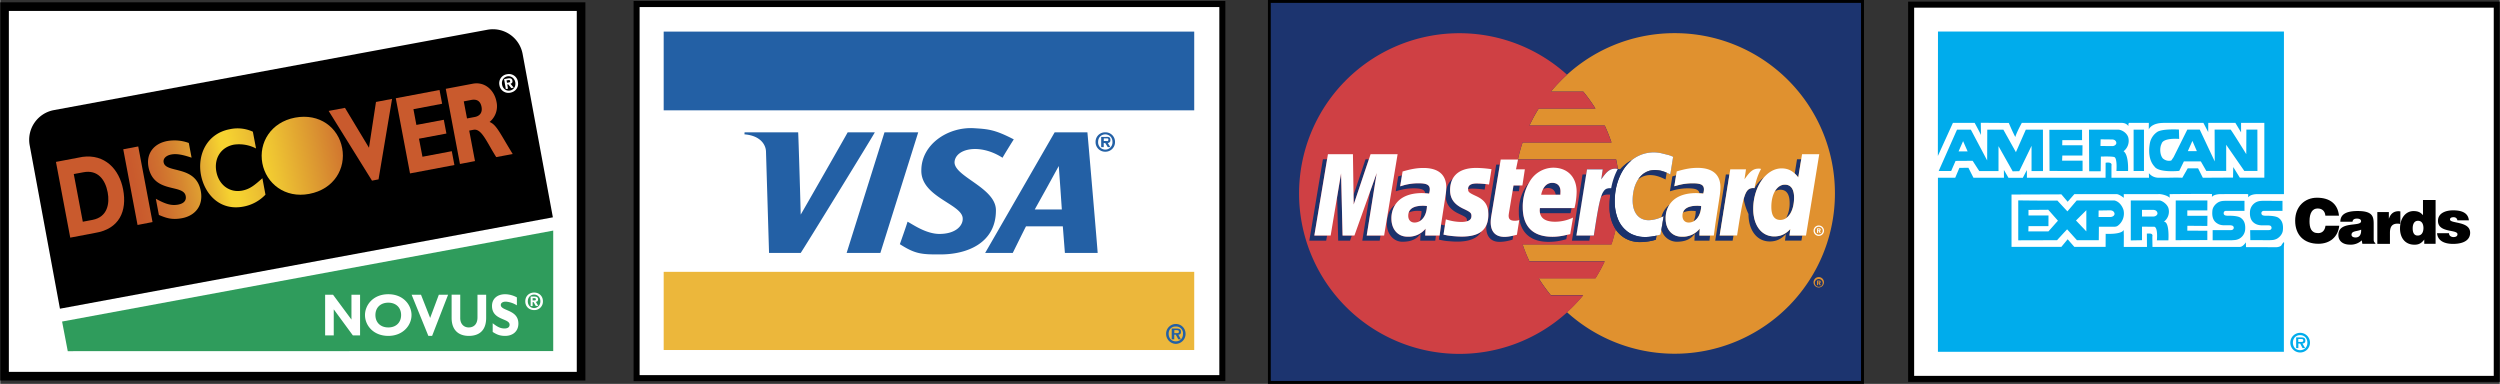 <svg xmlns="http://www.w3.org/2000/svg" width="127" height="19.5" viewBox="0 0 43.198 6.634"><rect x="0" y="0" width="43.198" height="6.634" fill="#333333" stroke="none"/><path d="M21.909 0H32.21v6.634H21.909z"/><path fill="#1c346f" d="M21.958.05h10.201v6.534H21.958z"/><path d="M28.938.573a2.759 2.759 0 0 0-1.992.846l-.026.027a2.2 2.2 0 0 0-.12.136v.001h.559c.077.093.147.191.211.293h-.981a2.48 2.48 0 0 0-.083.141l-.003.006a2.856 2.856 0 0 0-.074.146h1.301c.044.095.083.193.117.293H26.31a2.638 2.638 0 0 0-.08.293h1.697c.012.054.021.108.03.164l.036.011a.788.788 0 0 1 .179-.15c.008-.005.016-.007.023-.011a.605.605 0 0 1 .52-.119l.123.031.073.028-.049.305a.573.573 0 0 0-.269-.076c-.225 0-.382.217-.382.526 0 .213.105.342.28.342a.588.588 0 0 0 .256-.072l-.053.32-.07.017-.012.071a.938.938 0 0 1-.266.041.494.494 0 0 1-.429-.219 3.083 3.083 0 0 1-.072.259H26.31a2.369 2.369 0 0 0 .118.292h1.301a2.678 2.678 0 0 1-.16.293h-.981c.064.103.134.2.21.293h.559a2.88 2.88 0 0 1-.28.294 2.77 2.77 0 0 0 4.631-2.054 2.767 2.767 0 0 0-2.77-2.768zM27.955 3.778z" fill="#e0912f"/><path d="M28.067 2.909l.006-.008a.055.055 0 0 1-.006.008zM28.124 2.837l.006-.007a.043.043 0 0 1-.006.007zM28.092 3.977l-.021-.02.021.02zM28.532 4.088zM28.296 4.08zM28.429 4.096zM28.202 4.049z" fill="#e0912f"/><path d="M28.748 3.734a.588.588 0 0 1-.256.072c-.175 0-.28-.129-.28-.342 0-.31.157-.526.382-.526.083 0 .162.022.269.076l.049-.305a1.77 1.77 0 0 0-.073-.028l-.124-.031a.605.605 0 0 0-.585.18l-.006.007a.78.78 0 0 0-.057.071 1.002 1.002 0 0 0-.164.58c0 .11.02.206.052.289a.509.509 0 0 0 .116.179l.021.02c.014.012.027.024.041.034a.635.635 0 0 0 .068.039l.031.011a.461.461 0 0 0 .063.02l.03.007a.667.667 0 0 0 .205.002.71.71 0 0 0 .093-.017l.07-.017.055-.321z" fill="#fff"/><path d="M27.825 3.36h-.021c-.051-.002-.093 0-.137.042-.039.118-.072.322-.125.668h-.302l.183-1.143h.272l-.027.173c.092-.135.148-.186.247-.186.011 0 .021.001.03.003l.011.002a4.263 4.263 0 0 0-.03-.163H26.23c.021-.1.048-.198.08-.293h1.536a2.794 2.794 0 0 0-.117-.293h-1.301c.023-.05.048-.099.074-.146l.003-.006a2 2 0 0 1 .083-.141h.981a2.792 2.792 0 0 0-.211-.293h-.559l.001-.001c.039-.046.079-.092.12-.136l.026-.027c.043-.044.087-.088.132-.129a2.771 2.771 0 1 0 0 4.108c.1-.091.194-.189.28-.294h-.559a2.646 2.646 0 0 1-.21-.293h.981c.059-.094.112-.192.16-.293h-1.301a2.283 2.283 0 0 1-.062-.143l-.001-.002a2.63 2.63 0 0 1-.055-.148h1.536c.028-.084.052-.171.072-.259a.681.681 0 0 1-.107-.388 1.5 1.5 0 0 1 .013-.219z" fill="#cf4044"/><path d="M0 .04h10.113v6.536H0z"/><path d="M9.964.189v6.238H.149V.189h9.815z" fill="#fff"/><path fill="#2f9c5c" d="M9.557 6.067l-8.39.002-.098-.512 8.488-1.572z"/><path d="M9.551 3.756L9.028.932A.522.522 0 0 0 8.42.514L.927 1.903a.522.522 0 0 0-.418.608l.523 2.824 8.519-1.579z"/><linearGradient id="a" gradientUnits="userSpaceOnUse" x1="-26.722" y1="2.676" x2="60.708" y2="2.676" gradientTransform="matrix(.067 -.013 .013 .067 3.195 2.87)"><stop offset="0" stop-color="#c95a2d"/><stop offset=".15" stop-color="#c95a2d"/><stop offset=".182" stop-color="#cb602e"/><stop offset=".229" stop-color="#cf6f2f"/><stop offset=".286" stop-color="#d68630"/><stop offset=".35" stop-color="#e2a732"/><stop offset=".42" stop-color="#f6d330"/><stop offset=".44" stop-color="#f6d330"/><stop offset=".494" stop-color="#edc132"/><stop offset=".608" stop-color="#db9531"/><stop offset=".75" stop-color="#c95a2d"/><stop offset=".978" stop-color="#c95a2d"/><stop offset="1" stop-color="#c95a2d"/></linearGradient><path d="M1.422 2.711c.383-.051.634.208.702.564.071.374-.067.683-.483.75l-.431.082-.247-1.309.459-.087zm.005 1.121l.169-.032c.261-.05.297-.286.261-.476-.042-.223-.174-.394-.419-.347l-.167.031.156.824z" fill="url(#a)"/><linearGradient id="b" gradientUnits="userSpaceOnUse" x1="-26.722" y1="2.672" x2="60.708" y2="2.672" gradientTransform="matrix(.067 -.013 .013 .067 3.195 2.87)"><stop offset="0" stop-color="#c95a2d"/><stop offset=".15" stop-color="#c95a2d"/><stop offset=".182" stop-color="#cb602e"/><stop offset=".229" stop-color="#cf6f2f"/><stop offset=".286" stop-color="#d68630"/><stop offset=".35" stop-color="#e2a732"/><stop offset=".42" stop-color="#f6d330"/><stop offset=".44" stop-color="#f6d330"/><stop offset=".494" stop-color="#edc132"/><stop offset=".608" stop-color="#db9531"/><stop offset=".75" stop-color="#c95a2d"/><stop offset=".978" stop-color="#c95a2d"/><stop offset="1" stop-color="#c95a2d"/></linearGradient><path d="M2.632 3.838l-.259.05-.247-1.308.259-.049.247 1.307z" fill="url(#b)"/><linearGradient id="c" gradientUnits="userSpaceOnUse" x1="-26.722" y1="2.891" x2="60.708" y2="2.891" gradientTransform="matrix(.067 -.013 .013 .067 3.195 2.87)"><stop offset="0" stop-color="#c95a2d"/><stop offset=".15" stop-color="#c95a2d"/><stop offset=".182" stop-color="#cb602e"/><stop offset=".229" stop-color="#cf6f2f"/><stop offset=".286" stop-color="#d68630"/><stop offset=".35" stop-color="#e2a732"/><stop offset=".42" stop-color="#f6d330"/><stop offset=".44" stop-color="#f6d330"/><stop offset=".494" stop-color="#edc132"/><stop offset=".608" stop-color="#db9531"/><stop offset=".75" stop-color="#c95a2d"/><stop offset=".978" stop-color="#c95a2d"/><stop offset="1" stop-color="#c95a2d"/></linearGradient><path d="M3.307 2.725c-.166-.056-.263-.071-.351-.055-.093.018-.144.072-.132.136.037.196.556.041.642.495.047.25-.093.426-.325.47-.183.034-.283-.008-.399-.056l-.053-.28c.173.096.272.122.387.101.099-.019.144-.073.129-.149-.04-.213-.554-.035-.643-.502-.042-.224.085-.403.326-.448a.719.719 0 0 1 .371.034l.048.254z" fill="url(#c)"/><linearGradient id="d" gradientUnits="userSpaceOnUse" x1="-26.723" y1="2.876" x2="60.707" y2="2.876" gradientTransform="matrix(.067 -.013 .013 .067 3.195 2.87)"><stop offset="0" stop-color="#c95a2d"/><stop offset=".15" stop-color="#c95a2d"/><stop offset=".182" stop-color="#cb602e"/><stop offset=".229" stop-color="#cf6f2f"/><stop offset=".286" stop-color="#d68630"/><stop offset=".35" stop-color="#e2a732"/><stop offset=".42" stop-color="#f6d330"/><stop offset=".44" stop-color="#f6d330"/><stop offset=".494" stop-color="#edc132"/><stop offset=".608" stop-color="#db9531"/><stop offset=".75" stop-color="#c95a2d"/><stop offset=".978" stop-color="#c95a2d"/><stop offset="1" stop-color="#c95a2d"/></linearGradient><path d="M4.584 3.364a.7.7 0 0 1-.384.207c-.404.076-.667-.214-.731-.549-.065-.347.101-.714.499-.789a.632.632 0 0 1 .398.043l.055.29a.632.632 0 0 0-.383-.066c-.222.042-.346.235-.303.466.044.232.229.369.446.328.136-.026.217-.096.35-.214l.053.284z" fill="url(#d)"/><linearGradient id="e" gradientUnits="userSpaceOnUse" x1="-26.722" y1="2.399" x2="60.708" y2="2.399" gradientTransform="matrix(.067 -.013 .013 .067 3.22 2.883)"><stop offset="0" stop-color="#c95a2d"/><stop offset=".15" stop-color="#c95a2d"/><stop offset=".182" stop-color="#cb602e"/><stop offset=".229" stop-color="#cf6f2f"/><stop offset=".286" stop-color="#d68630"/><stop offset=".35" stop-color="#e2a732"/><stop offset=".42" stop-color="#f6d330"/><stop offset=".44" stop-color="#f6d330"/><stop offset=".494" stop-color="#edc132"/><stop offset=".608" stop-color="#db9531"/><stop offset=".75" stop-color="#c95a2d"/><stop offset=".978" stop-color="#c95a2d"/><stop offset="1" stop-color="#c95a2d"/></linearGradient><path d="M6.538 3.1l-.113.022-.749-1.205.282-.053.415.689.121-.791.278-.053L6.538 3.1z" fill="url(#e)"/><linearGradient id="f" gradientUnits="userSpaceOnUse" x1="-26.722" y1="2.387" x2="60.708" y2="2.387" gradientTransform="matrix(.067 -.013 .013 .067 3.17 2.893)"><stop offset="0" stop-color="#c95a2d"/><stop offset=".15" stop-color="#c95a2d"/><stop offset=".182" stop-color="#cb602e"/><stop offset=".229" stop-color="#cf6f2f"/><stop offset=".286" stop-color="#d68630"/><stop offset=".35" stop-color="#e2a732"/><stop offset=".42" stop-color="#f6d330"/><stop offset=".44" stop-color="#f6d330"/><stop offset=".494" stop-color="#edc132"/><stop offset=".608" stop-color="#db9531"/><stop offset=".75" stop-color="#c95a2d"/><stop offset=".978" stop-color="#c95a2d"/><stop offset="1" stop-color="#c95a2d"/></linearGradient><path d="M7.849 2.852l-.767.145-.246-1.299.756-.143.045.238-.496.094.051.272.474-.089.045.238-.474.089.06.312.507-.096.045.239z" fill="url(#f)"/><linearGradient id="g" gradientUnits="userSpaceOnUse" x1="-26.722" y1="2.376" x2="60.708" y2="2.376" gradientTransform="matrix(.067 -.013 .013 .067 3.091 2.907)"><stop offset="0" stop-color="#c95a2d"/><stop offset=".15" stop-color="#c95a2d"/><stop offset=".182" stop-color="#cb602e"/><stop offset=".229" stop-color="#cf6f2f"/><stop offset=".286" stop-color="#d68630"/><stop offset=".35" stop-color="#e2a732"/><stop offset=".42" stop-color="#f6d330"/><stop offset=".44" stop-color="#f6d330"/><stop offset=".494" stop-color="#edc132"/><stop offset=".608" stop-color="#db9531"/><stop offset=".75" stop-color="#c95a2d"/><stop offset=".978" stop-color="#c95a2d"/><stop offset="1" stop-color="#c95a2d"/></linearGradient><path d="M8.165 1.447c.214-.041.374.115.411.309a.351.351 0 0 1-.119.352c.12.046.182.2.4.554l-.285.053c-.164-.257-.252-.499-.393-.472l-.074.014.1.527-.26.05L7.7 1.535l.465-.088zm-.098.6l.138-.026c.071-.014.134-.065.113-.175-.019-.097-.078-.137-.176-.119l-.131.025.056.295z" fill="url(#g)"/><linearGradient id="h" gradientUnits="userSpaceOnUse" x1="-26.722" y1="4.782" x2="60.708" y2="4.782" gradientTransform="rotate(-10.701 16.027 -17.931) scale(.069)"><stop offset="0" stop-color="#c95a2d"/><stop offset=".15" stop-color="#c95a2d"/><stop offset=".182" stop-color="#cb602e"/><stop offset=".229" stop-color="#cf6f2f"/><stop offset=".286" stop-color="#d68630"/><stop offset=".35" stop-color="#e2a732"/><stop offset=".42" stop-color="#f6d330"/><stop offset=".44" stop-color="#f6d330"/><stop offset=".494" stop-color="#edc132"/><stop offset=".608" stop-color="#db9531"/><stop offset=".75" stop-color="#c95a2d"/><stop offset=".978" stop-color="#c95a2d"/><stop offset="1" stop-color="#c95a2d"/></linearGradient><path d="M5.095 2.033c.424-.08.748.171.815.528.065.346-.136.708-.57.79-.42.08-.744-.181-.81-.529-.067-.356.149-.71.565-.789z" fill="url(#h)"/><path d="M8.763 1.46l.017-.002.052.065.043-.008-.056-.068c.022-.005.039-.02.033-.052-.007-.04-.035-.047-.079-.04l-.065.012.03.172.037-.006-.012-.073zm-.005-.029L8.75 1.39l.026-.005c.014-.002.033-.004.036.014.003.019-.006.023-.022.026l-.032.006zm.189-.017a.156.156 0 0 0-.188-.131.156.156 0 0 0-.132.187.157.157 0 0 0 .188.132c.085-.016.15-.087.132-.188zm-.046.008c.013.074-.03.132-.092.143-.063.011-.123-.029-.136-.103s.03-.131.093-.143c.061-.01.122.03.135.103zM6.219 5.796h-.125l-.33-.45v.45h-.149v-.702h.137l.318.429v-.429h.149v.702zM6.707 5.805c-.258 0-.403-.181-.403-.36 0-.17.138-.36.403-.36s.401.191.401.36c0 .18-.15.36-.401.36zm0-.574c-.134 0-.223.085-.223.214s.089.214.223.214c.133 0 .221-.085.221-.214s-.089-.214-.221-.214zM7.464 5.805h-.065l-.289-.711h.162l.158.401.15-.401h.16l-.276.711zM8.398 5.094v.399c0 .232-.135.312-.299.312-.173 0-.298-.095-.298-.312v-.4h.149v.404c0 .101.062.162.147.162.079 0 .151-.048.151-.174v-.391h.15zM8.927 5.276a.415.415 0 0 0-.189-.063c-.053 0-.087.022-.087.058 0 .106.304.076.304.321 0 .135-.097.213-.229.213-.104 0-.156-.032-.215-.068v-.151c.085.067.138.091.204.091.057 0 .088-.024.088-.065 0-.115-.304-.073-.304-.325 0-.122.089-.202.228-.202a.43.43 0 0 1 .202.055v.136zM9.201 5.289h-.034v-.164h.061c.042 0 .067.012.067.049 0 .03-.018.041-.039.042l.042.071h-.043l-.038-.067h-.016v.069zm.031-.097c.016 0 .025-.003.025-.021 0-.017-.018-.019-.031-.019h-.025v.04h.031zm-.005.167c-.081 0-.153-.056-.153-.151 0-.096.072-.152.153-.152s.152.056.152.152a.147.147 0 0 1-.152.151zm0-.268c-.06 0-.109.046-.109.117 0 .07.049.117.109.116.059 0 .108-.047.108-.117s-.05-.116-.108-.116zM10.999.069h10.122v6.466H10.999V.069z" fill="#fff"/><path d="M10.946.017h10.227v6.57H10.946z"/><path d="M21.069.122v6.361H11.05V.122h10.019z" fill="#fff"/><path fill="#ecb73b" d="M11.466 4.698h9.169v1.351h-9.169V4.698z"/><path fill="#2360a5" d="M11.466.546h9.169v1.361h-9.169V.546zM16.819 2.215c.254.016.366.022.698.194-.003 0-.2.319-.194.318-.39-.252-.809-.163-.83.07-.015.254.708.442.715.831.005.569-.495.771-.962.769-.322.002-.434-.007-.698-.177.001-.004.133-.375.132-.389.088.045.314.209.547.212.296.001.412-.151.407-.265-.001-.252-.729-.369-.715-.839.004-.445.456-.745.9-.724zM13.79 2.287c.004.001.046 1.423.044 1.422.002.001.814-1.421.812-1.422h.469c.007.001-1.274 2.085-1.281 2.084h-.547l-.053-1.758c-.006-.113-.096-.269-.371-.291-.002-.011.003-.034 0-.035h.927zM15.282 2.287h.583l-.654 2.084h-.583l.654-2.084zM19.098 2.622a.165.165 0 0 0 .168-.168.163.163 0 0 0-.168-.167.163.163 0 0 0-.168.167.165.165 0 0 0 .168.168zm0-.036a.126.126 0 0 1-.124-.132c0-.077.051-.13.124-.132.073.002.125.056.124.132a.125.125 0 0 1-.124.132zm.044-.114c.029-.006.047-.019.044-.053.002-.043-.021-.056-.071-.053h-.088v.177h.044v-.071h.026l.044.071h.044l-.043-.071zm-.07-.035v-.045h.035c.02-.001.046-.003.044.018.002.027-.012.032-.035.027h-.044zM20.317 5.943a.171.171 0 0 0 .168-.177.167.167 0 0 0-.168-.167.169.169 0 0 0-.168.167.173.173 0 0 0 .168.177zm0-.044c-.073.001-.124-.053-.124-.133 0-.071.05-.125.124-.123a.117.117 0 0 1 .124.123c.002.08-.051.134-.124.133zm.044-.115c.029-.001.047-.015.044-.053.002-.039-.021-.052-.071-.053h-.088v.186h.044v-.08h.026l.044.08h.044l-.043-.08zm-.07-.027v-.052h.035c.02.003.046.001.044.026.002.022-.012.027-.036.026h-.043zM18.789 2.287c.002.011.181 2.085.177 2.084H18.4l-.036-.459h-.636c-.003 0-.229.46-.229.459h-.477l1.201-2.084h.566zm-.495.582c-.001 0 .056.751.053.751h-.468c.001.001.414-.745.415-.751z"/><path d="M18.789 2.287c.002.011.181 2.085.177 2.084H18.4l-.036-.459h-.636c-.003 0-.229.46-.229.459h-.477l1.201-2.084h.566z" fill="none"/><path d="M18.294 2.869c-.001 0 .056.751.053.751h-.468c.001.001.414-.745.415-.751z" fill="#fff"/><path d="M43.146.028H32.973V6.6h10.225V.028z"/><path d="M43.094.132v6.364H33.077V.132h10.017z" fill="#fff"/><path d="M40.419 3.726c-.02-.194-.149-.309-.38-.309-.211 0-.377.152-.377.397 0 .246.151.399.401.399.2 0 .339-.118.361-.312h-.238c-.009.072-.047.128-.127.128-.126 0-.149-.1-.149-.206 0-.146.052-.22.14-.22.078 0 .127.045.134.124h.235z"/><path d="M41.048 4.212v-.01c-.028-.023-.029-.039-.029-.07v-.257c0-.131-.016-.228-.276-.228-.217 0-.3.068-.3.185h.21c.005-.047.046-.054.077-.054.023 0 .071.005.071.045 0 .103-.392-.011-.392.239 0 .114.092.166.197.166a.278.278 0 0 0 .207-.074l.01.059h.225zm-.343-.108c-.043 0-.069-.019-.069-.046 0-.071.094-.055.166-.089.004.075-.021.135-.097.135zM41.082 4.215h.218v-.19c0-.118.045-.16.135-.16.015 0 .03.004.045.006v-.218l-.028-.003c-.085 0-.139.041-.169.127h-.002v-.112h-.199v.55z"/><path d="M41.779 4.071c-.071 0-.086-.067-.086-.125 0-.061.02-.13.092-.13.073 0 .094.066.094.127-.001.064-.025.128-.1.128zm.31.141v-.755h-.218v.262c-.046-.055-.095-.071-.164-.071-.132 0-.233.118-.233.301 0 .156.084.28.25.28.07 0 .117-.021.169-.089v.073h.196zM42.114 4.028c.012.148.15.187.276.187.201 0 .296-.078.296-.192 0-.206-.348-.154-.348-.23 0-.027.024-.039.062-.039.017 0 .033.004.044.014a.058.058 0 0 1 .021.04h.199c-.013-.146-.153-.173-.273-.173-.114 0-.261.041-.261.182 0 .213.337.143.337.231 0 .039-.036.049-.069.049a.087.087 0 0 1-.054-.017.059.059 0 0 1-.023-.05h-.207z"/><path fill="#00acec" d="M35.304 2.957h-.198V2.52l-.212.438-.114.003-.245-.435v.431l-.333-.001-.114-.177-.295.002-.076.174-.216.001.317-.715h.239l.282.532.002-.532h.278l.217.389.171-.389h.296z"/><path fill="#fff" d="M34.001 2.616h-.156l.078-.177z"/><path d="M36.776 2.37a.227.227 0 0 1-.08.244c.093.062.078.341.078.341h-.201s.017-.217-.035-.24c-.043-.016-.234-.009-.234-.009l-.003.254h-.199l-.003-.719h.506c.049 0 .142.045.171.129z" fill="#00acec"/><path d="M36.572 2.471c0 .021-.021.051-.067.054l-.208-.002.003-.115s.077.002.179.002c.079-.006.092.042.093.061z" fill="#fff"/><path fill="#00acec" d="M35.979 2.243v.179h-.341l-.002.088h.351l-.002.178h-.347l-.004.089h.354v.18l-.571-.003-.003-.711zM38.3 3.851c-.066-.049-.076-.129-.069-.206.003-.062.049-.118.102-.149.051-.026.083-.023.125-.026h.328v.174h-.318c-.033 0-.04.022-.042.039.002.041.032.042.06.045.06 0 .193-.001.242.042.066.049.076.129.069.206a.198.198 0 0 1-.102.15c-.051.026-.083.022-.126.026h-.333v-.175h.315c.036 0 .048-.022.05-.039-.003-.04-.032-.041-.06-.045h-.121a.238.238 0 0 1-.081-.018c.002 0-.026-.013-.039-.024zM38.951 3.852c-.066-.049-.076-.13-.069-.206a.198.198 0 0 1 .102-.15c.051-.026.084-.023.126-.026l.333.002v.172h-.32c-.039.001-.045.028-.045.039.003.041.032.042.061.045.06 0 .193-.001.242.042.066.049.076.129.069.206-.004.062-.049.118-.102.149-.051.026-.083.023-.126.026l-.335-.001-.003-.173h.315c.049 0 .053-.022.055-.039-.003-.041-.032-.042-.061-.044h-.12a.264.264 0 0 1-.081-.018s-.029-.013-.041-.024zM38.144 3.636h-.346v.094l.348-.001-.002.176-.345-.003-.001.084.346.002v.161l-.548.002.002-.686h.547z"/><path d="M39.466 3.355h-.467c-.18.006-.144.116-.149.001-.002-.005-.471-.001-.471-.001-.195.001-.149.107-.155-.001-.003-.006-.732.001-.732.001l.002.063c-.043-.045-.166-.07-.198-.063H36.7v.064s-.075-.062-.123-.064h-.731l-.116.132-.108-.128-.862.003v.905h.861l.109-.132.116.132h.54l.001-.226s.274.016.311-.067l.003.099-.001.195h.401l-.002-.231c.041-.001.097-.009.097.037 0 .052-.005-.101 0 .194h1.475c.026 0 .031.002.054-.004.031-.007.065-.047.086-.076-.001.035.002.083.002.083l.527.001a.158.158 0 0 0 .078-.024c.064-.101.055-.064.049.015V6.08h-5.979V3.072h.299l.072-.171.156-.001.087.172h.527l-.001-.136.079.137h.248l.07-.134.001.133h1.359l.001-.259s.12-.024.101.051v.208h.649l-.002-.077c.001-.007.047.075.167.077.221.002.258-.006.411 0l.093-.163h.179l.082.163.522-.003.004-.182.114.184h.423v-.947l-.402-.001v.165l-.099-.165-.468.001-.001.159-.083-.159h-.68c-.227-.001-.264.114-.264.114l.001-.114h-.344s-.016.022-.007.055c-.027-.028-.055-.059-.137-.055l-1.707-.001s-.088.159-.113.245a3.266 3.266 0 0 1-.112-.243l-.484-.003.003.211c-.025-.056-.109-.209-.109-.209h-.376l-.26.572.002-2.151h5.979v2.81z" fill="#00acec"/><path fill="#00acec" d="M36.87 2.241h.179v.714h-.179zM37.657 2.401s-.277-.026-.304.085c-.033.059-.033.187.021.251.04.036.094.051.147.037l.04-.058.237-.476h.215l.259.55-.002-.55h.276c.009 0 .271.424.271.424l.002-.424h.19l.001.714h-.227l-.313-.452v.452h-.344l-.094-.164-.293-.001-.08.164s-.355.038-.429-.076c-.097-.104-.104-.267-.078-.407a.3.3 0 0 1 .133-.194c.098-.054.368-.037.368-.037l.004.162z"/><path fill="#fff" d="M37.963 2.612h-.156l.079-.177z"/><path d="M35.726 3.653l.16-.188h.654c.077.018.131.089.155.163a.264.264 0 0 1-.084.262c-.022.016-.024.024-.07.029h-.271l-.002.232h-.378l-.169-.188c-.046.047-.174.188-.174.188l-.671.002v-.69c.589.007.676.003.676.003l.174.187z" fill="#00acec"/><path fill="#fff" d="M35.053 3.628v.096h.346l-.001.184h-.345l-.002.091h.347l.164-.185-.167-.189zM36.053 3.999l-.179-.188.179-.178zM36.541 3.696c0 .022-.021.051-.068.054h-.209l.001-.112.183-.003c.078-.006.091.042.093.061z"/><path d="M37.31 3.465h-.489v.69l.194-.004v-.234l.215.002c.064.021.042.235.042.235h.199s.023-.324-.078-.322a.219.219 0 0 0 .078-.237c-.028-.082-.13-.137-.161-.13z" fill="#00acec"/><path d="M37.19 3.627h-.175v.115h.2c.047-.003.068-.033.068-.055-.002-.018-.014-.066-.093-.06z" fill="#fff"/><path d="M39.748 6.092a.17.17 0 1 0 0-.34.17.17 0 0 0 0 .34zm0-.04c-.074 0-.125-.054-.125-.13 0-.076.051-.13.125-.13.073 0 .125.054.125.13.001.076-.052.13-.125.13zm.04-.115c.033-.002.05-.017.05-.05 0-.043-.023-.056-.071-.056h-.088v.184h.038v-.078h.031l.041.078h.045l-.046-.078zm-.072-.028v-.05h.042c.018 0 .044-.002.044.023 0 .023-.015.028-.035.027h-.051z" fill="#00acec"/><path d="M31.339 4.888a.09.09 0 1 1 .179 0 .09.09 0 0 1-.179 0zm.09.069a.067.067 0 1 0 0-.135.067.067 0 0 0-.068.067c0 .037.031.068.068.068zm-.012-.029h-.018v-.079h.033c.007 0 .014 0 .02.004.007.004.01.012.01.02 0 .009-.005.018-.014.021l.015.035h-.021l-.012-.032h-.013v.031zm0-.045h.01c.004 0 .008 0 .011-.002.003-.001.004-.005.004-.009 0-.003-.002-.006-.004-.008-.003-.002-.008-.001-.012-.001h-.01v.02z" fill="#e0912f"/><path d="M31.339 3.987a.09.09 0 1 1 .18 0 .09.09 0 0 1-.18 0zm.09.068c.038 0 .068-.03.068-.068s-.03-.068-.068-.068-.068.031-.068.068.031.068.068.068zm-.012-.029h-.018v-.079h.033c.007 0 .014 0 .02.004.007.004.01.012.01.02a.02.02 0 0 1-.014.02l.015.035h-.021l-.012-.031h-.013v.031zm0-.045h.01l.011-.001c.003-.002.004-.006.004-.009 0-.003-.002-.006-.004-.008-.003-.002-.008-.001-.012-.001h-.01v.019z" fill="#fff"/><path fill="#1b326c" d="M26.137 3.304h.11l.014-.099h-.108zM25.759 3.842c0-.032.003-.066.009-.103l.148-.894h-.062l-.137.819.002.042c0 .07-.011.13-.033.18-.001.014-.004.03-.004.043 0 .163.087.251.228.251.07 0 .134-.011.227-.038l.012-.072a.63.63 0 0 1-.151.021c-.155.002-.239-.087-.239-.249zM26.823 3.16c-.071 0-.127.041-.163.116a.149.149 0 0 1 .086-.027c.078 0 .126.043.137.117h.079l.002-.058c.001-.094-.051-.148-.141-.148zM26.312 3.58c0-.169.044-.317.115-.434a.767.767 0 0 0-.182.522c0 .336.189.512.512.512.105 0 .205-.015.308-.046l.014-.077a.998.998 0 0 1-.255.034c-.336 0-.512-.175-.512-.511z"/><path d="M26.605 3.632c0 .019.002.036.006.053h.528l.018-.088h-.549l-.003.035zM23.173 2.996l-.068.408.018.755h.205l.031-.089h-.16zM23.653 2.753h-.057l-.208.618.003.164zM23.789 2.99l-.114.318-.135.851h.3l.015-.089h-.239zM22.931 2.753h-.072l-.235 1.406h.292l.015-.089h-.22zM24.706 3.271c0-.076-.053-.104-.193-.104a.998.998 0 0 0-.25.032l-.069.019.031-.187a1.087 1.087 0 0 0-.065.018l-.042.257.059-.017a.942.942 0 0 1 .249-.034c.129 0 .192.021.201.083a.832.832 0 0 1 .067.006.277.277 0 0 0 .012-.073zM24.343 3.673a.383.383 0 0 1 .161-.029c.021 0 .028.001.059.004a.45.45 0 0 1-.036.176c.076-.041.126-.138.13-.264a.45.45 0 0 0-.067-.005c-.139.001-.221.041-.247.118zM24.633 3.952a.377.377 0 0 1-.315.138c-.163 0-.275-.127-.275-.312a.43.43 0 0 1 .068-.243.342.342 0 0 0-.125.182.582.582 0 0 0-.022.149c0 .185.122.312.268.312.16 0 .249-.049.315-.138l-.006.119h.26l.011-.089h-.184l.005-.118zM28.31 3.098a.321.321 0 0 1 .202-.072c.083 0 .162.022.269.076l.019-.117a.504.504 0 0 0-.206-.047.337.337 0 0 0-.284.16zM27.409 3.015h-.063l-.183 1.144h.301l.015-.089h-.239zM30.938 3.958a.358.358 0 0 1-.278.127c-.219 0-.363-.189-.363-.475 0-.217.073-.414.185-.543a.522.522 0 0 0-.164.187l.001-.002-.022-.002c-.08 0-.124.037-.166.188a.995.995 0 0 0 .083.26c0 .286.149.475.368.475.11 0 .195-.039.278-.127l-.015.112h.284l.015-.089h-.222l.016-.111zM31.125 2.753h-.072l-.04.246a.502.502 0 0 1 .061.067l.051-.313z" fill="#1b326c"/><path d="M30.843 3.191c-.072 0-.132.044-.174.119a.17.17 0 0 1 .097-.031c.104 0 .159.079.159.224a.54.54 0 0 1-.06.264c.083-.058.137-.187.137-.353 0-.144-.055-.223-.159-.223zM29.885 3.015h-.062l-.184 1.144h.301l.015-.089h-.239zM29.083 3.673a.381.381 0 0 1 .16-.029c.021 0 .027.001.059.004a.45.45 0 0 1-.036.176c.076-.041.126-.138.13-.264a.458.458 0 0 0-.067-.005c-.139.001-.221.041-.246.118zM29.372 3.952a.375.375 0 0 1-.315.138c-.163 0-.274-.127-.274-.312a.43.43 0 0 1 .068-.243.389.389 0 0 0-.142.217l.039-.017-.039.234a.278.278 0 0 0 .261.209c.16 0 .25-.049.315-.138l-.005.119h.26l.01-.089h-.184l.006-.118zM29.444 3.271c0-.076-.052-.104-.193-.104a.998.998 0 0 0-.25.032l-.068.019.03-.187a1.087 1.087 0 0 0-.065.018l-.042.257.06-.017a.942.942 0 0 1 .249-.034c.129 0 .191.021.201.083a.832.832 0 0 1 .067.006.267.267 0 0 0 .011-.073zM24.981 3.38c0 .136.066.238.225.313.122.057.143.068.143.12l-.003.012c.054-.014.081-.043.081-.092 0-.052-.019-.069-.14-.126-.159-.075-.229-.174-.229-.319 0-.075.015-.144.049-.204a.328.328 0 0 0-.117.208c-.004.034-.008.066-.009.088zM25.368 3.265v.003a.223.223 0 0 1 .06-.008c.059-.001.139.005.226.017l.016-.096a1.556 1.556 0 0 0-.155-.01c-.098 0-.147.032-.147.094zM25.09 4.079a.638.638 0 0 1-.078-.01l-.068-.014.024-.158c-.022-.005-.043-.009-.066-.017l-.026.19h-.004l-.009.072.006.001.055.011a.813.813 0 0 0 .079.012c.071.006.132.01.17.01.226 0 .36-.06.425-.176-.076.059-.189.088-.343.088-.038 0-.093-.003-.165-.009z" fill="#1b326c"/><path d="M27.821 3.25c-.009 0-.018 0-.026.002a.211.211 0 0 1 .026-.002zM27.792 3.252zM27.73 3.281zM27.771 3.257l-.021.009a.22.22 0 0 1 .021-.009zM27.695 3.33zM27.679 3.366l-.013.035a.234.234 0 0 1 .013-.035zM27.73 3.282zM27.712 3.302c-.006.007-.011.016-.016.025l.016-.025z" fill="#cf4044"/><path d="M28.347 4.184a.948.948 0 0 0 .266-.041l.012-.071a.82.82 0 0 1-.196.024.482.482 0 0 1-.474-.318.776.776 0 0 1-.052-.289c0-.152.026-.29.073-.408a.75.75 0 0 1 .219-.311c-.008.004-.016.006-.023.011a.788.788 0 0 0-.179.15l-.036-.011v.001c-.05.092-.087.193-.114.331l-.022-.002c-.009 0-.018 0-.026.002h-.002a.13.13 0 0 0-.021.005l-.021.009c-.006.004-.013.008-.019.014v.001a.105.105 0 0 0-.017.019v.001c-.006.007-.011.016-.016.025l-.001.003a.209.209 0 0 0-.014.03l-.002.006-.013.035c.044-.041.086-.043.137-.042h.021a1.626 1.626 0 0 0-.014.217c0 .157.04.287.107.388.091.141.24.221.427.221z" fill="#1b326c"/><path d="M27.916 2.915c-.099 0-.155.051-.247.186l.026-.173h-.272L27.24 4.07h.301c.053-.347.087-.551.125-.668a.284.284 0 0 1 .013-.035l.002-.006a.209.209 0 0 1 .014-.03l.001-.002c.006-.01.011-.019.017-.026v-.001a.105.105 0 0 1 .017-.019v-.001a.23.23 0 0 1 .019-.014c.006-.003.013-.007.021-.009l.021-.005h.002a.211.211 0 0 1 .048-.001 1.13 1.13 0 0 1 .114-.332l-.011-.002a.079.079 0 0 0-.028-.004zM26.069 3.729c0-.011.002-.026.005-.047l.079-.477h.154l.042-.278h-.153l.035-.17h-.299l-.164.983a.624.624 0 0 0-.009.103c0 .162.084.251.237.251.05 0 .099-.008.151-.021.021-.005.041-.009.065-.016l.04-.253a.25.25 0 0 1-.081.011c-.071-.001-.102-.027-.102-.086zM25.508 3.389c-.123-.057-.14-.071-.14-.121v-.003c0-.062.05-.094.146-.094.06 0 .14.006.216.018l.043-.265a1.917 1.917 0 0 0-.264-.022c-.336 0-.453.176-.452.386 0 .145.07.244.229.319.122.057.14.074.14.126 0 .049-.027.078-.081.092a.377.377 0 0 1-.091.011.883.883 0 0 1-.27-.045l-.041.264.068.014a1.802 1.802 0 0 0 .244.02c.316 0 .463-.121.463-.381.001-.158-.06-.25-.21-.319zM31.437 2.665h-.297l-.066.401c-.082-.108-.171-.156-.288-.156-.266 0-.49.32-.49.701 0 .286.145.475.363.475.11 0 .195-.039.278-.127l-.014.111h.285l.229-1.405zm-.673 1.136c-.103 0-.155-.076-.155-.226 0-.225.097-.384.234-.384.104 0 .159.079.159.224 0 .227-.098.386-.238.386zM27.182 3.76a.713.713 0 0 1-.312.072c-.175 0-.264-.068-.264-.2l.003-.036h.598a1.24 1.24 0 0 0 .037-.282c0-.254-.158-.416-.406-.416a.479.479 0 0 0-.41.248.828.828 0 0 0-.115.434c0 .336.176.512.512.512.087 0 .17-.013.255-.034.018-.004.035-.006.053-.012l.049-.286zm-.219-.395h-.332c.028-.132.096-.205.192-.205.089 0 .142.055.142.147l-.002.058zM24.15 2.665h-.467l-.292.87-.013-.87h-.432l-.235 1.405h.282l.18-1.074.026 1.074h.205l.385-1.08-.173 1.08h.301zM24.903 3.869s.071-.456.08-.522c.005-.037.007-.073.008-.109 0-.219-.137-.335-.395-.335-.111 0-.21.017-.36.061l-.042.257.069-.021a.948.948 0 0 1 .25-.032c.14 0 .193.028.193.104a.25.25 0 0 1-.012.074 1.55 1.55 0 0 0-.123-.009c-.219 0-.376.071-.46.198a.437.437 0 0 0-.068.243c0 .185.112.312.275.312a.375.375 0 0 0 .315-.138l-.006.118h.249l.027-.201zm-.461-.023c-.066 0-.108-.045-.108-.116 0-.116.086-.174.256-.174a.45.45 0 0 1 .067.005c-.004.169-.093.285-.215.285zM29.705 3.463c.02-.127.024-.17.024-.227 0-.219-.137-.335-.395-.335-.111 0-.21.017-.36.061l-.042.257.069-.019a.954.954 0 0 1 .25-.032c.141 0 .193.028.193.104a.25.25 0 0 1-.012.074 1.528 1.528 0 0 0-.122-.009c-.219 0-.376.071-.46.198a.43.43 0 0 0-.068.243c0 .185.112.312.274.312a.375.375 0 0 0 .315-.138l-.005.118h.249l.027-.201.063-.406zm-.525.383c-.065 0-.107-.045-.107-.116 0-.115.086-.174.257-.174.021 0 .035.001.067.005-.006.169-.094.285-.217.285zM30.297 3.25a.17.17 0 0 1 .021.001c.027-.138.063-.239.114-.332l-.01-.002a.145.145 0 0 0-.03-.003c-.099 0-.155.051-.247.186l.026-.173h-.272l-.183 1.143h.301c.108-.699.136-.82.28-.82z" fill="#fff"/></svg>